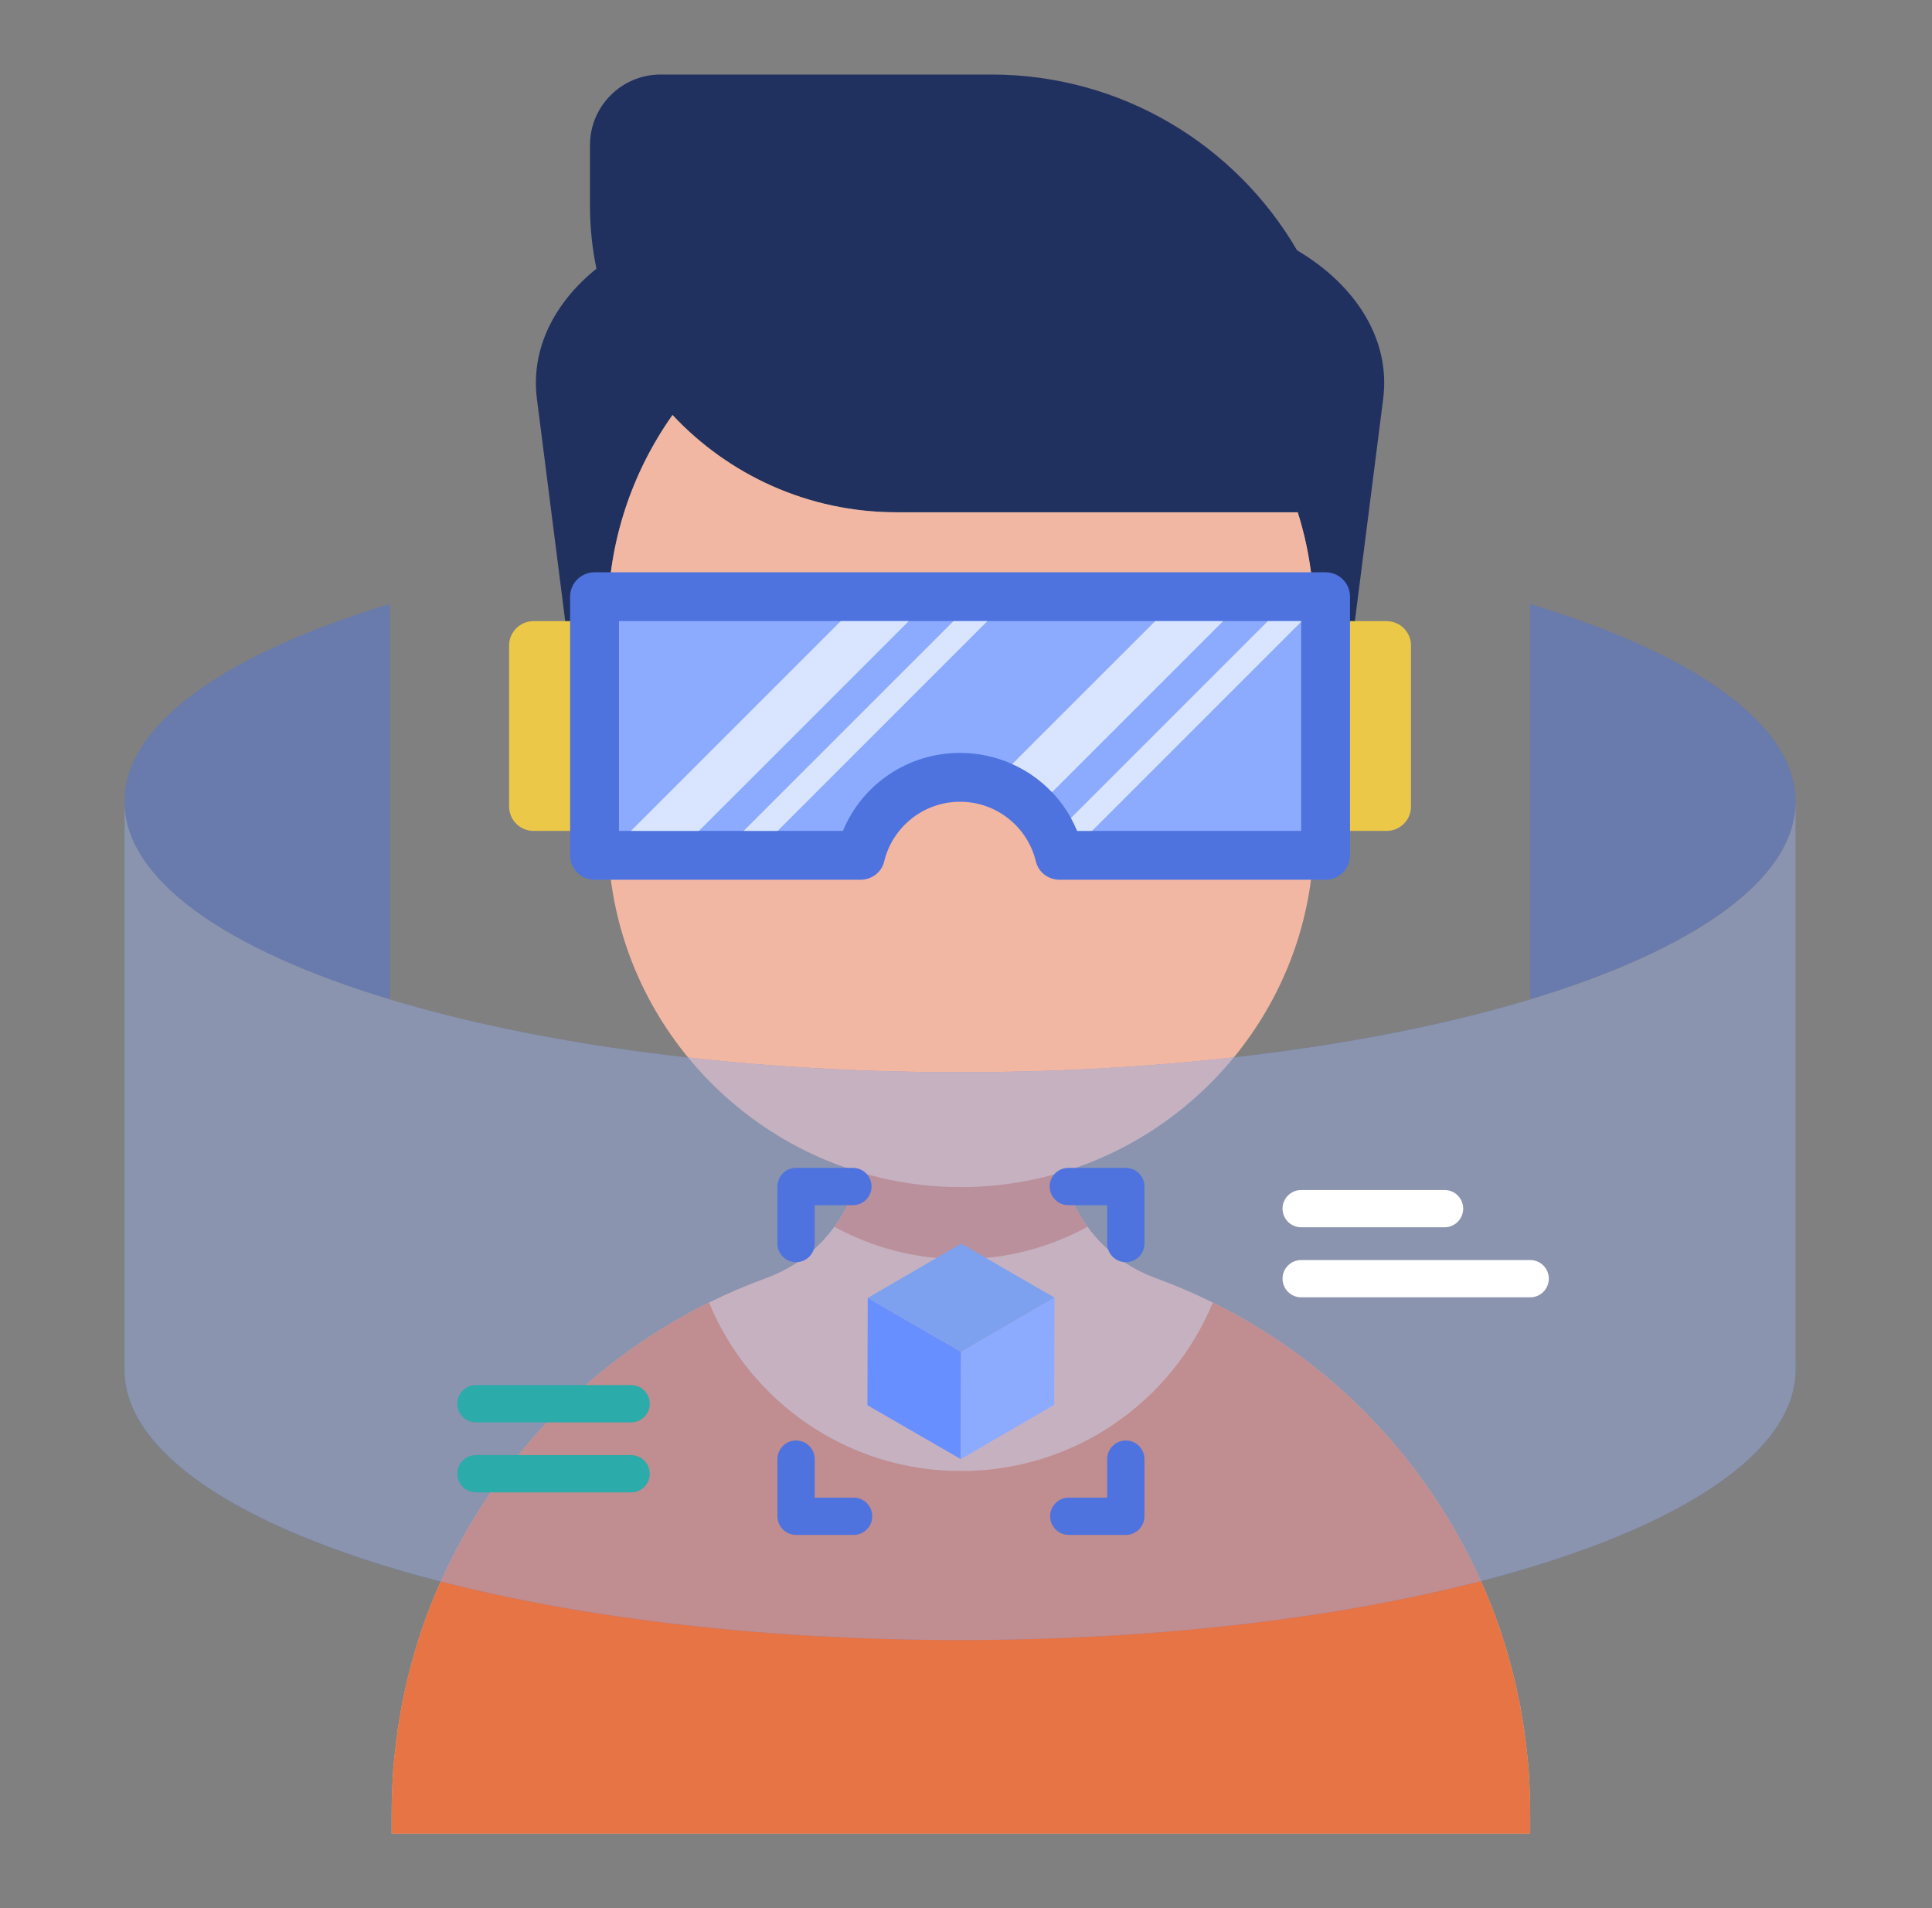<svg width="81" height="80" viewBox="0 0 81 80" fill="none" xmlns="http://www.w3.org/2000/svg">
<rect x="0" y="0" width="81" height="80" fill="#808080" stroke="none"/>
<path d="M57.991 16.717L56.244 30.441H55.089V25.909C55.089 24.367 54.85 22.878 54.408 21.478H37.586C33.882 21.478 30.541 19.909 28.196 17.4C26.491 19.811 25.486 22.748 25.486 25.909V30.441H24.257L22.51 16.717C22.246 14.636 23.232 12.695 25.006 11.266C24.829 10.414 24.735 9.531 24.735 8.627V6.086C24.735 4.45 26.061 3.125 27.696 3.125H41.561C47.032 3.125 51.81 6.086 54.38 10.494C56.84 11.95 58.308 14.233 57.991 16.717Z" fill="#21315F"/>
<path d="M64.153 76.006V76.875H16.42V76.006C16.42 75.688 16.427 75.361 16.441 75.042C16.455 74.75 16.467 74.451 16.488 74.159C16.508 73.889 16.536 73.623 16.57 73.359C16.591 73.128 16.623 72.897 16.658 72.667C16.658 72.605 16.672 72.552 16.678 72.49C16.713 72.273 16.746 72.062 16.788 71.845C16.8 71.756 16.814 71.675 16.828 71.588C16.861 71.425 16.896 71.261 16.93 71.098C16.97 70.895 17.011 70.698 17.058 70.501C17.072 70.433 17.092 70.366 17.106 70.305C17.147 70.134 17.194 69.958 17.242 69.789C17.283 69.639 17.323 69.489 17.364 69.34C17.683 68.234 18.083 67.169 18.552 66.144C18.667 65.892 18.789 65.64 18.911 65.397C19.035 65.151 19.156 64.908 19.292 64.664C19.414 64.433 19.542 64.202 19.678 63.978C19.678 63.964 19.686 63.95 19.698 63.944C19.834 63.712 19.977 63.483 20.12 63.252C20.234 63.075 20.35 62.898 20.466 62.722C20.961 61.983 21.498 61.269 22.075 60.597C22.238 60.393 22.414 60.197 22.591 60.006C23.167 59.369 23.778 58.758 24.424 58.187C24.647 57.99 24.872 57.793 25.102 57.605C25.333 57.414 25.57 57.231 25.808 57.047C26.046 56.864 26.283 56.687 26.528 56.517C26.772 56.34 27.023 56.172 27.275 56.009C27.519 55.853 27.763 55.697 28.014 55.547C28.028 55.54 28.041 55.533 28.049 55.526C28.245 55.411 28.434 55.295 28.631 55.194C28.992 54.984 29.358 54.793 29.725 54.611C30.498 54.23 31.3 53.884 32.12 53.586C33.295 53.158 34.28 52.404 34.978 51.434C35.48 50.753 35.836 49.975 36.02 49.14C29.942 47.298 25.486 41.629 25.486 34.97V25.909C25.486 22.748 26.491 19.811 28.195 17.4C30.541 19.909 33.881 21.478 37.586 21.478H54.408C54.85 22.878 55.089 24.367 55.089 25.909V34.97C55.089 41.628 50.634 47.295 44.559 49.139C44.744 49.975 45.098 50.753 45.595 51.434C46.301 52.404 47.286 53.157 48.453 53.586C49.273 53.884 50.075 54.229 50.848 54.611C51.216 54.793 51.583 54.984 51.942 55.193C52.139 55.295 52.328 55.411 52.525 55.526C52.533 55.532 52.545 55.54 52.559 55.547C52.811 55.697 53.054 55.853 53.3 56.009C53.55 56.172 53.801 56.34 54.047 56.517C54.29 56.687 54.528 56.864 54.765 57.047C55.003 57.231 55.24 57.414 55.472 57.604C55.703 57.793 55.926 57.99 56.15 58.187C56.795 58.757 57.406 59.368 57.983 60.006C58.159 60.197 58.336 60.393 58.498 60.596C59.077 61.268 59.612 61.982 60.108 62.721C60.223 62.898 60.339 63.075 60.455 63.251C60.597 63.483 60.739 63.712 60.875 63.944C60.889 63.95 60.895 63.964 60.895 63.978C61.031 64.201 61.159 64.433 61.283 64.664C61.417 64.908 61.54 65.151 61.662 65.397C61.784 65.64 61.906 65.892 62.022 66.144C62.491 67.169 62.891 68.234 63.209 69.34C63.25 69.489 63.291 69.639 63.333 69.789C63.38 69.958 63.427 70.134 63.467 70.305C63.481 70.365 63.502 70.433 63.516 70.501C63.562 70.698 63.603 70.895 63.644 71.098L63.747 71.587C63.759 71.675 63.773 71.756 63.787 71.845C63.828 72.062 63.861 72.273 63.895 72.49C63.903 72.551 63.915 72.604 63.915 72.667C63.95 72.897 63.984 73.128 64.004 73.359C64.037 73.623 64.066 73.889 64.086 74.159C64.106 74.451 64.119 74.75 64.133 75.042C64.147 75.361 64.153 75.688 64.153 76.006Z" fill="#F2B7A2"/>
<path d="M45.595 51.434C44.02 52.296 42.215 52.791 40.287 52.791C38.359 52.791 36.553 52.296 34.978 51.434C35.481 50.755 35.834 49.974 36.017 49.139C37.368 49.546 38.807 49.77 40.287 49.77C41.773 49.77 43.212 49.546 44.563 49.132C44.74 49.967 45.099 50.748 45.595 51.434Z" fill="#DA795C"/>
<path d="M64.154 76.006V76.875H16.42V76.006C16.42 75.687 16.427 75.361 16.441 75.042C16.454 74.75 16.468 74.452 16.488 74.16C16.509 73.888 16.536 73.624 16.57 73.359C16.59 73.128 16.624 72.897 16.658 72.666C16.658 72.605 16.672 72.551 16.678 72.49C16.712 72.273 16.746 72.062 16.787 71.845C16.8 71.757 16.814 71.675 16.828 71.587C16.862 71.424 16.896 71.261 16.93 71.098C16.97 70.895 17.011 70.698 17.058 70.501C17.072 70.433 17.092 70.365 17.106 70.304C17.147 70.135 17.194 69.958 17.242 69.788C17.282 69.639 17.323 69.49 17.364 69.34C17.683 68.234 18.083 67.168 18.552 66.143C18.667 65.892 18.79 65.641 18.912 65.396C19.034 65.152 19.156 64.908 19.292 64.663C19.414 64.433 19.543 64.202 19.679 63.978C19.679 63.964 19.686 63.951 19.699 63.944C19.835 63.713 19.977 63.482 20.12 63.251C20.235 63.075 20.351 62.898 20.466 62.722C20.962 61.982 21.498 61.269 22.075 60.597C22.238 60.393 22.414 60.197 22.591 60.007C23.168 59.369 23.779 58.758 24.424 58.188C24.648 57.991 24.872 57.794 25.102 57.604C25.333 57.414 25.571 57.23 25.808 57.047C26.046 56.864 26.284 56.687 26.528 56.517C26.772 56.341 27.023 56.171 27.274 56.008C27.519 55.852 27.763 55.696 28.014 55.547C28.028 55.54 28.041 55.533 28.048 55.526C28.245 55.411 28.435 55.296 28.632 55.194C28.992 54.983 29.358 54.793 29.725 54.61C31.435 58.758 35.522 61.676 40.287 61.676C45.059 61.676 49.139 58.758 50.849 54.61C51.216 54.793 51.582 54.983 51.942 55.194C52.139 55.296 52.329 55.411 52.526 55.526C52.533 55.533 52.546 55.54 52.56 55.547C52.811 55.696 53.055 55.852 53.3 56.008C53.551 56.171 53.802 56.341 54.046 56.517C54.291 56.687 54.528 56.864 54.766 57.047C55.003 57.23 55.241 57.414 55.472 57.604C55.702 57.794 55.926 57.991 56.15 58.188C56.795 58.758 57.406 59.369 57.983 60.007C58.16 60.197 58.336 60.394 58.499 60.597C59.076 61.269 59.612 61.982 60.108 62.722C60.223 62.898 60.339 63.075 60.454 63.251C60.596 63.482 60.739 63.713 60.875 63.944C60.889 63.951 60.895 63.964 60.895 63.978C61.031 64.202 61.16 64.433 61.282 64.663C61.418 64.908 61.54 65.152 61.663 65.396C61.785 65.641 61.907 65.892 62.022 66.143C62.491 67.168 62.891 68.234 63.21 69.34C63.251 69.49 63.292 69.639 63.332 69.788C63.38 69.958 63.427 70.135 63.468 70.304C63.482 70.365 63.502 70.433 63.516 70.501C63.563 70.698 63.604 70.895 63.645 71.098L63.746 71.587C63.76 71.675 63.774 71.757 63.787 71.845C63.828 72.062 63.862 72.273 63.896 72.49C63.903 72.551 63.916 72.605 63.916 72.666C63.95 72.897 63.984 73.128 64.004 73.359C64.038 73.624 64.066 73.888 64.086 74.16C64.106 74.452 64.12 74.75 64.133 75.042C64.147 75.361 64.154 75.687 64.154 76.006Z" fill="#E67445"/>
<path d="M58.134 34.837H55.066C54.5 34.837 54.042 34.379 54.042 33.813V27.066C54.042 26.5 54.5 26.042 55.066 26.042H58.134C58.699 26.042 59.157 26.5 59.157 27.066V33.813C59.157 34.379 58.699 34.837 58.134 34.837Z" fill="#EBC847"/>
<path d="M25.436 34.837H22.368C21.803 34.837 21.344 34.379 21.344 33.813V27.066C21.344 26.5 21.803 26.042 22.368 26.042H25.436C26.001 26.042 26.46 26.5 26.46 27.066V33.813C26.46 34.379 26.002 34.837 25.436 34.837Z" fill="#EBC847"/>
<path d="M56.6 25.018V35.861C56.6 36.428 56.141 36.885 55.576 36.885H44.421C43.956 36.885 43.539 36.575 43.431 36.123C43.088 34.684 41.794 33.615 40.25 33.615C38.706 33.615 37.412 34.684 37.069 36.123C36.961 36.575 36.544 36.885 36.08 36.885H24.926C24.361 36.885 23.902 36.428 23.902 35.861V25.018C23.902 24.452 24.361 23.994 24.926 23.994H55.576C56.142 23.994 56.6 24.452 56.6 25.018Z" fill="#4E73DE"/>
<path d="M54.552 26.042V34.837H45.161C45.083 34.651 44.997 34.471 44.901 34.297C44.682 33.899 44.413 33.537 44.106 33.213C43.633 32.716 43.066 32.314 42.437 32.034C41.767 31.733 41.026 31.567 40.25 31.567C38.067 31.567 36.152 32.875 35.339 34.837H25.95V26.042H54.552Z" fill="#8CABFF"/>
<path d="M38.098 26.042L29.302 34.837H26.454L35.249 26.042H38.098Z" fill="#D9E5FF"/>
<path d="M41.397 26.042L32.602 34.837H31.178L39.974 26.042H41.397Z" fill="#D9E5FF"/>
<path d="M51.278 26.042L44.106 33.213C43.633 32.715 43.066 32.314 42.437 32.034L48.431 26.042H51.278Z" fill="#D9E5FF"/>
<path d="M54.552 26.042V26.068L45.783 34.837H45.161C45.083 34.651 44.997 34.471 44.901 34.296L53.154 26.042H54.552V26.042Z" fill="#D9E5FF"/>
<g opacity="0.47">
<path d="M64.153 49.132C71 51.202 75.281 54.15 75.281 57.422C75.281 63.684 59.597 68.761 40.25 68.761C20.903 68.761 5.219 63.684 5.219 57.422C5.219 54.15 9.5 51.202 16.346 49.132V25.325C9.5 27.395 5.219 30.343 5.219 33.615C5.219 39.877 20.903 44.954 40.25 44.954C59.597 44.954 75.281 39.877 75.281 33.615C75.281 30.343 71 27.395 64.153 25.325V49.132Z" fill="#4E73DE"/>
<path d="M75.28 33.615V57.423C75.28 63.685 59.598 68.762 40.25 68.762C20.902 68.762 5.22 63.685 5.22 57.423V33.615C5.22 36.885 9.5 39.834 16.346 41.902C22.606 43.794 31.01 44.953 40.25 44.953C49.49 44.953 57.894 43.794 64.154 41.902C71 39.834 75.28 36.885 75.28 33.615Z" fill="#94A9E3"/>
</g>
<path d="M60.564 51.456H54.552C54.121 51.456 53.771 51.106 53.771 50.674C53.771 50.243 54.121 49.893 54.552 49.893H60.564C60.995 49.893 61.345 50.243 61.345 50.674C61.345 51.106 60.995 51.456 60.564 51.456Z" fill="white"/>
<path d="M64.154 54.392H54.552C54.121 54.392 53.771 54.042 53.771 53.61C53.771 53.179 54.121 52.829 54.552 52.829H64.154C64.585 52.829 64.935 53.179 64.935 53.61C64.935 54.042 64.585 54.392 64.154 54.392Z" fill="white"/>
<path d="M26.46 59.635H19.955C19.523 59.635 19.173 59.285 19.173 58.854C19.173 58.422 19.523 58.072 19.955 58.072H26.46C26.892 58.072 27.241 58.422 27.241 58.854C27.241 59.285 26.892 59.635 26.46 59.635Z" fill="#2BABAA"/>
<path d="M26.46 62.571H19.955C19.523 62.571 19.173 62.221 19.173 61.79C19.173 61.358 19.523 61.008 19.955 61.008H26.46C26.892 61.008 27.241 61.358 27.241 61.79C27.241 62.221 26.892 62.571 26.46 62.571Z" fill="#2BABAA"/>
<path d="M33.376 52.919C32.944 52.919 32.594 52.569 32.594 52.138V49.747C32.594 49.315 32.944 48.965 33.376 48.965H35.759C36.19 48.965 36.54 49.315 36.54 49.747C36.54 50.178 36.19 50.528 35.759 50.528H34.157V52.138C34.157 52.569 33.807 52.919 33.376 52.919Z" fill="#4E73DE"/>
<path d="M35.789 64.353H33.376C32.944 64.353 32.594 64.003 32.594 63.572V61.176C32.594 60.745 32.944 60.395 33.376 60.395C33.807 60.395 34.157 60.745 34.157 61.176V62.791H35.789C36.221 62.791 36.57 63.14 36.57 63.572C36.57 64.003 36.221 64.353 35.789 64.353Z" fill="#4E73DE"/>
<path d="M47.2 64.353H44.809C44.378 64.353 44.028 64.003 44.028 63.572C44.028 63.14 44.378 62.791 44.809 62.791H46.419V61.176C46.419 60.745 46.769 60.395 47.2 60.395C47.632 60.395 47.982 60.745 47.982 61.176V63.572C47.982 64.003 47.632 64.353 47.2 64.353Z" fill="#4E73DE"/>
<path d="M47.2 52.919C46.769 52.919 46.419 52.569 46.419 52.138V50.528H44.791C44.359 50.528 44.009 50.178 44.009 49.747C44.009 49.315 44.359 48.965 44.791 48.965H47.2C47.632 48.965 47.982 49.315 47.982 49.747V52.138C47.982 52.569 47.632 52.919 47.2 52.919Z" fill="#4E73DE"/>
<path d="M40.295 56.677L40.282 61.176L36.367 58.916L36.38 54.417L40.295 56.677Z" fill="#678FFF"/>
<path d="M40.295 56.677L44.209 54.403L44.196 58.901L40.282 61.176L40.295 56.677Z" fill="#8CABFF"/>
<path d="M36.38 54.417L40.294 52.142L44.209 54.403L40.295 56.677L36.38 54.417Z" fill="#7DA0EF"/>
</svg>
